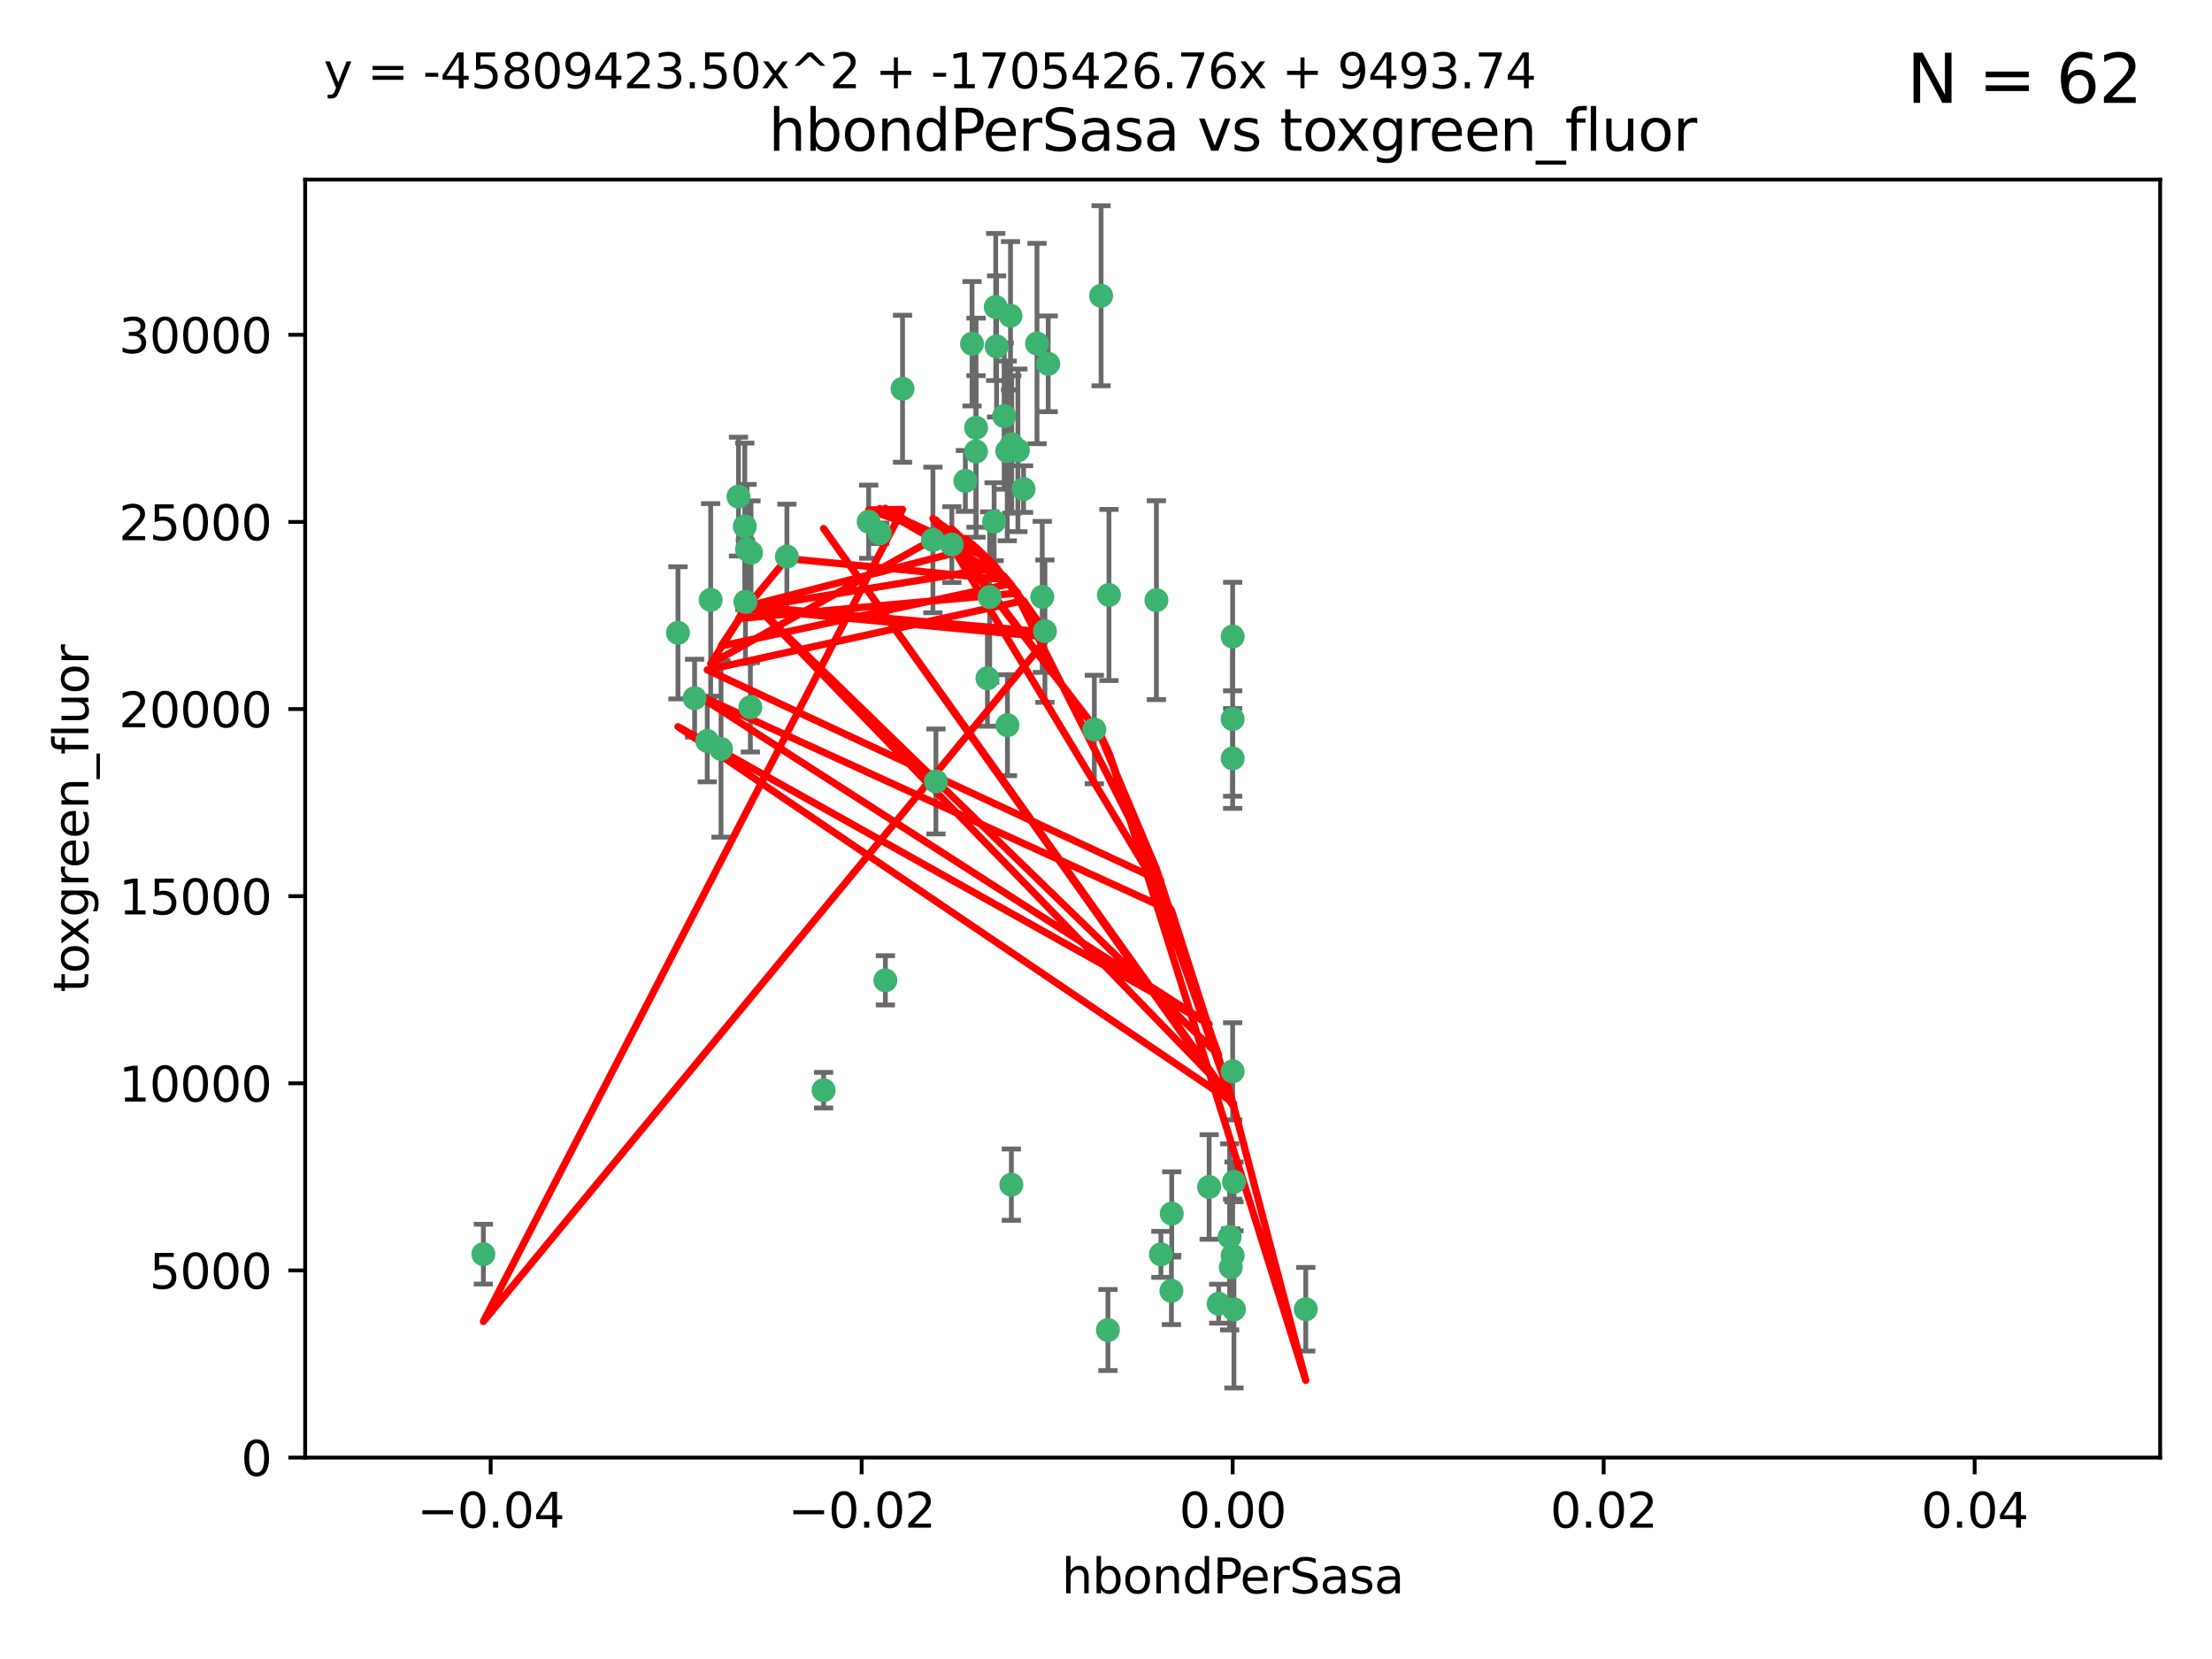 <?xml version="1.0" encoding="utf-8" standalone="no"?>
<!DOCTYPE svg PUBLIC "-//W3C//DTD SVG 1.1//EN"
  "http://www.w3.org/Graphics/SVG/1.1/DTD/svg11.dtd">
<svg xmlns:xlink="http://www.w3.org/1999/xlink" width="460.8pt" height="345.6pt" viewBox="0 0 460.8 345.6" xmlns="http://www.w3.org/2000/svg" version="1.1">
 <defs>
  <style type="text/css">*{stroke-linejoin: round; stroke-linecap: butt}</style>
 </defs>
 <g id="figure_1">
  <g id="patch_1">
   <path d="M 0 345.6 
L 460.8 345.6 
L 460.8 0 
L 0 0 
z
" style="fill: #ffffff"/>
  </g>
  <g id="axes_1">
   <g id="patch_2">
    <path d="M 63.571 303.64 
L 450 303.64 
L 450 37.411 
L 63.571 37.411 
z
" style="fill: #ffffff"/>
   </g>
   <g id="PathCollection_1">
    <defs>
     <path id="ma036e16658" d="M 0 1.118 
C 0.297 1.118 0.581 1 0.791 0.791 
C 1 0.581 1.118 0.297 1.118 0 
C 1.118 -0.297 1 -0.581 0.791 -0.791 
C 0.581 -1 0.297 -1.118 0 -1.118 
C -0.297 -1.118 -0.581 -1 -0.791 -0.791 
C -1 -0.581 -1.118 -0.297 -1.118 0 
C -1.118 0.297 -1 0.581 -0.791 0.791 
C -0.581 1 -0.297 1.118 0 1.118 
z
" style="stroke: #3cb371"/>
    </defs>
    <g clip-path="url(#pbb0972f687)">
     <use xlink:href="#ma036e16658" x="207.091" y="108.677" style="fill: #3cb371; stroke: #3cb371"/>
     <use xlink:href="#ma036e16658" x="216.026" y="71.562" style="fill: #3cb371; stroke: #3cb371"/>
     <use xlink:href="#ma036e16658" x="209.184" y="86.676" style="fill: #3cb371; stroke: #3cb371"/>
     <use xlink:href="#ma036e16658" x="217.677" y="131.48" style="fill: #3cb371; stroke: #3cb371"/>
     <use xlink:href="#ma036e16658" x="155.626" y="114.467" style="fill: #3cb371; stroke: #3cb371"/>
     <use xlink:href="#ma036e16658" x="203.329" y="89.097" style="fill: #3cb371; stroke: #3cb371"/>
     <use xlink:href="#ma036e16658" x="180.96" y="108.676" style="fill: #3cb371; stroke: #3cb371"/>
     <use xlink:href="#ma036e16658" x="188.017" y="80.98" style="fill: #3cb371; stroke: #3cb371"/>
     <use xlink:href="#ma036e16658" x="100.691" y="261.259" style="fill: #3cb371; stroke: #3cb371"/>
     <use xlink:href="#ma036e16658" x="218.359" y="75.786" style="fill: #3cb371; stroke: #3cb371"/>
     <use xlink:href="#ma036e16658" x="155.286" y="125.356" style="fill: #3cb371; stroke: #3cb371"/>
     <use xlink:href="#ma036e16658" x="207.613" y="72.167" style="fill: #3cb371; stroke: #3cb371"/>
     <use xlink:href="#ma036e16658" x="203.319" y="94.046" style="fill: #3cb371; stroke: #3cb371"/>
     <use xlink:href="#ma036e16658" x="210.508" y="65.773" style="fill: #3cb371; stroke: #3cb371"/>
     <use xlink:href="#ma036e16658" x="150.202" y="156.019" style="fill: #3cb371; stroke: #3cb371"/>
     <use xlink:href="#ma036e16658" x="156.315" y="147.335" style="fill: #3cb371; stroke: #3cb371"/>
     <use xlink:href="#ma036e16658" x="148.044" y="124.965" style="fill: #3cb371; stroke: #3cb371"/>
     <use xlink:href="#ma036e16658" x="198.284" y="113.441" style="fill: #3cb371; stroke: #3cb371"/>
     <use xlink:href="#ma036e16658" x="209.828" y="93.933" style="fill: #3cb371; stroke: #3cb371"/>
     <use xlink:href="#ma036e16658" x="163.922" y="115.953" style="fill: #3cb371; stroke: #3cb371"/>
     <use xlink:href="#ma036e16658" x="155.154" y="109.646" style="fill: #3cb371; stroke: #3cb371"/>
     <use xlink:href="#ma036e16658" x="153.844" y="103.453" style="fill: #3cb371; stroke: #3cb371"/>
     <use xlink:href="#ma036e16658" x="212.043" y="93.812" style="fill: #3cb371; stroke: #3cb371"/>
     <use xlink:href="#ma036e16658" x="206.164" y="124.367" style="fill: #3cb371; stroke: #3cb371"/>
     <use xlink:href="#ma036e16658" x="201.107" y="100.184" style="fill: #3cb371; stroke: #3cb371"/>
     <use xlink:href="#ma036e16658" x="210.768" y="92.588" style="fill: #3cb371; stroke: #3cb371"/>
     <use xlink:href="#ma036e16658" x="241.838" y="261.303" style="fill: #3cb371; stroke: #3cb371"/>
     <use xlink:href="#ma036e16658" x="147.329" y="154.361" style="fill: #3cb371; stroke: #3cb371"/>
     <use xlink:href="#ma036e16658" x="213.226" y="101.886" style="fill: #3cb371; stroke: #3cb371"/>
     <use xlink:href="#ma036e16658" x="217.118" y="124.337" style="fill: #3cb371; stroke: #3cb371"/>
     <use xlink:href="#ma036e16658" x="207.427" y="63.953" style="fill: #3cb371; stroke: #3cb371"/>
     <use xlink:href="#ma036e16658" x="202.496" y="71.61" style="fill: #3cb371; stroke: #3cb371"/>
     <use xlink:href="#ma036e16658" x="209.868" y="151.067" style="fill: #3cb371; stroke: #3cb371"/>
     <use xlink:href="#ma036e16658" x="184.442" y="204.22" style="fill: #3cb371; stroke: #3cb371"/>
     <use xlink:href="#ma036e16658" x="210.682" y="246.787" style="fill: #3cb371; stroke: #3cb371"/>
     <use xlink:href="#ma036e16658" x="183.273" y="111.087" style="fill: #3cb371; stroke: #3cb371"/>
     <use xlink:href="#ma036e16658" x="205.698" y="141.297" style="fill: #3cb371; stroke: #3cb371"/>
     <use xlink:href="#ma036e16658" x="194.344" y="112.487" style="fill: #3cb371; stroke: #3cb371"/>
     <use xlink:href="#ma036e16658" x="229.376" y="61.614" style="fill: #3cb371; stroke: #3cb371"/>
     <use xlink:href="#ma036e16658" x="194.968" y="162.792" style="fill: #3cb371; stroke: #3cb371"/>
     <use xlink:href="#ma036e16658" x="244.095" y="252.814" style="fill: #3cb371; stroke: #3cb371"/>
     <use xlink:href="#ma036e16658" x="144.699" y="145.439" style="fill: #3cb371; stroke: #3cb371"/>
     <use xlink:href="#ma036e16658" x="251.887" y="247.267" style="fill: #3cb371; stroke: #3cb371"/>
     <use xlink:href="#ma036e16658" x="141.236" y="131.829" style="fill: #3cb371; stroke: #3cb371"/>
     <use xlink:href="#ma036e16658" x="256.786" y="132.603" style="fill: #3cb371; stroke: #3cb371"/>
     <use xlink:href="#ma036e16658" x="244.027" y="268.906" style="fill: #3cb371; stroke: #3cb371"/>
     <use xlink:href="#ma036e16658" x="256.397" y="263.993" style="fill: #3cb371; stroke: #3cb371"/>
     <use xlink:href="#ma036e16658" x="156.447" y="115.142" style="fill: #3cb371; stroke: #3cb371"/>
     <use xlink:href="#ma036e16658" x="253.875" y="271.584" style="fill: #3cb371; stroke: #3cb371"/>
     <use xlink:href="#ma036e16658" x="230.801" y="277.063" style="fill: #3cb371; stroke: #3cb371"/>
     <use xlink:href="#ma036e16658" x="227.97" y="151.97" style="fill: #3cb371; stroke: #3cb371"/>
     <use xlink:href="#ma036e16658" x="240.902" y="125.024" style="fill: #3cb371; stroke: #3cb371"/>
     <use xlink:href="#ma036e16658" x="257.056" y="272.768" style="fill: #3cb371; stroke: #3cb371"/>
     <use xlink:href="#ma036e16658" x="256.786" y="223.176" style="fill: #3cb371; stroke: #3cb371"/>
     <use xlink:href="#ma036e16658" x="256.159" y="257.661" style="fill: #3cb371; stroke: #3cb371"/>
     <use xlink:href="#ma036e16658" x="256.786" y="149.795" style="fill: #3cb371; stroke: #3cb371"/>
     <use xlink:href="#ma036e16658" x="256.786" y="261.551" style="fill: #3cb371; stroke: #3cb371"/>
     <use xlink:href="#ma036e16658" x="272.013" y="272.741" style="fill: #3cb371; stroke: #3cb371"/>
     <use xlink:href="#ma036e16658" x="231.015" y="123.943" style="fill: #3cb371; stroke: #3cb371"/>
     <use xlink:href="#ma036e16658" x="257.069" y="246.204" style="fill: #3cb371; stroke: #3cb371"/>
     <use xlink:href="#ma036e16658" x="171.569" y="227.107" style="fill: #3cb371; stroke: #3cb371"/>
     <use xlink:href="#ma036e16658" x="256.786" y="157.999" style="fill: #3cb371; stroke: #3cb371"/>
    </g>
   </g>
   <g id="matplotlib.axis_1">
    <g id="xtick_1">
     <g id="line2d_1">
      <defs>
       <path id="md221c77653" d="M 0 0 
L 0 3.5 
" style="stroke: #000000; stroke-width: 0.8"/>
      </defs>
      <g>
       <use xlink:href="#md221c77653" x="102.214" y="303.64" style="stroke: #000000; stroke-width: 0.8"/>
      </g>
     </g>
     <g id="text_1">
      <!-- −0.04 -->
      <g transform="translate(86.891 318.238)scale(0.1 -0.1)">
       <defs>
        <path id="DejaVuSans-2212" d="M 678 2272 
L 4684 2272 
L 4684 1741 
L 678 1741 
L 678 2272 
z
" transform="scale(0.016)"/>
        <path id="DejaVuSans-30" d="M 2034 4250 
Q 1547 4250 1301 3770 
Q 1056 3291 1056 2328 
Q 1056 1369 1301 889 
Q 1547 409 2034 409 
Q 2525 409 2770 889 
Q 3016 1369 3016 2328 
Q 3016 3291 2770 3770 
Q 2525 4250 2034 4250 
z
M 2034 4750 
Q 2819 4750 3233 4129 
Q 3647 3509 3647 2328 
Q 3647 1150 3233 529 
Q 2819 -91 2034 -91 
Q 1250 -91 836 529 
Q 422 1150 422 2328 
Q 422 3509 836 4129 
Q 1250 4750 2034 4750 
z
" transform="scale(0.016)"/>
        <path id="DejaVuSans-2e" d="M 684 794 
L 1344 794 
L 1344 0 
L 684 0 
L 684 794 
z
" transform="scale(0.016)"/>
        <path id="DejaVuSans-34" d="M 2419 4116 
L 825 1625 
L 2419 1625 
L 2419 4116 
z
M 2253 4666 
L 3047 4666 
L 3047 1625 
L 3713 1625 
L 3713 1100 
L 3047 1100 
L 3047 0 
L 2419 0 
L 2419 1100 
L 313 1100 
L 313 1709 
L 2253 4666 
z
" transform="scale(0.016)"/>
       </defs>
       <use xlink:href="#DejaVuSans-2212"/>
       <use xlink:href="#DejaVuSans-30" x="83.789"/>
       <use xlink:href="#DejaVuSans-2e" x="147.412"/>
       <use xlink:href="#DejaVuSans-30" x="179.199"/>
       <use xlink:href="#DejaVuSans-34" x="242.822"/>
      </g>
     </g>
    </g>
    <g id="xtick_2">
     <g id="line2d_2">
      <g>
       <use xlink:href="#md221c77653" x="179.5" y="303.64" style="stroke: #000000; stroke-width: 0.8"/>
      </g>
     </g>
     <g id="text_2">
      <!-- −0.02 -->
      <g transform="translate(164.177 318.238)scale(0.1 -0.1)">
       <defs>
        <path id="DejaVuSans-32" d="M 1228 531 
L 3431 531 
L 3431 0 
L 469 0 
L 469 531 
Q 828 903 1448 1529 
Q 2069 2156 2228 2338 
Q 2531 2678 2651 2914 
Q 2772 3150 2772 3378 
Q 2772 3750 2511 3984 
Q 2250 4219 1831 4219 
Q 1534 4219 1204 4116 
Q 875 4013 500 3803 
L 500 4441 
Q 881 4594 1212 4672 
Q 1544 4750 1819 4750 
Q 2544 4750 2975 4387 
Q 3406 4025 3406 3419 
Q 3406 3131 3298 2873 
Q 3191 2616 2906 2266 
Q 2828 2175 2409 1742 
Q 1991 1309 1228 531 
z
" transform="scale(0.016)"/>
       </defs>
       <use xlink:href="#DejaVuSans-2212"/>
       <use xlink:href="#DejaVuSans-30" x="83.789"/>
       <use xlink:href="#DejaVuSans-2e" x="147.412"/>
       <use xlink:href="#DejaVuSans-30" x="179.199"/>
       <use xlink:href="#DejaVuSans-32" x="242.822"/>
      </g>
     </g>
    </g>
    <g id="xtick_3">
     <g id="line2d_3">
      <g>
       <use xlink:href="#md221c77653" x="256.786" y="303.64" style="stroke: #000000; stroke-width: 0.8"/>
      </g>
     </g>
     <g id="text_3">
      <!-- 0.00 -->
      <g transform="translate(245.653 318.238)scale(0.1 -0.1)">
       <use xlink:href="#DejaVuSans-30"/>
       <use xlink:href="#DejaVuSans-2e" x="63.623"/>
       <use xlink:href="#DejaVuSans-30" x="95.41"/>
       <use xlink:href="#DejaVuSans-30" x="159.033"/>
      </g>
     </g>
    </g>
    <g id="xtick_4">
     <g id="line2d_4">
      <g>
       <use xlink:href="#md221c77653" x="334.071" y="303.64" style="stroke: #000000; stroke-width: 0.8"/>
      </g>
     </g>
     <g id="text_4">
      <!-- 0.02 -->
      <g transform="translate(322.939 318.238)scale(0.1 -0.1)">
       <use xlink:href="#DejaVuSans-30"/>
       <use xlink:href="#DejaVuSans-2e" x="63.623"/>
       <use xlink:href="#DejaVuSans-30" x="95.41"/>
       <use xlink:href="#DejaVuSans-32" x="159.033"/>
      </g>
     </g>
    </g>
    <g id="xtick_5">
     <g id="line2d_5">
      <g>
       <use xlink:href="#md221c77653" x="411.357" y="303.64" style="stroke: #000000; stroke-width: 0.8"/>
      </g>
     </g>
     <g id="text_5">
      <!-- 0.04 -->
      <g transform="translate(400.224 318.238)scale(0.1 -0.1)">
       <use xlink:href="#DejaVuSans-30"/>
       <use xlink:href="#DejaVuSans-2e" x="63.623"/>
       <use xlink:href="#DejaVuSans-30" x="95.41"/>
       <use xlink:href="#DejaVuSans-34" x="159.033"/>
      </g>
     </g>
    </g>
    <g id="text_6">
     <!-- hbondPerSasa -->
     <g transform="translate(221.168 331.917)scale(0.1 -0.1)">
      <defs>
       <path id="DejaVuSans-68" d="M 3513 2113 
L 3513 0 
L 2938 0 
L 2938 2094 
Q 2938 2591 2744 2837 
Q 2550 3084 2163 3084 
Q 1697 3084 1428 2787 
Q 1159 2491 1159 1978 
L 1159 0 
L 581 0 
L 581 4863 
L 1159 4863 
L 1159 2956 
Q 1366 3272 1645 3428 
Q 1925 3584 2291 3584 
Q 2894 3584 3203 3211 
Q 3513 2838 3513 2113 
z
" transform="scale(0.016)"/>
       <path id="DejaVuSans-62" d="M 3116 1747 
Q 3116 2381 2855 2742 
Q 2594 3103 2138 3103 
Q 1681 3103 1420 2742 
Q 1159 2381 1159 1747 
Q 1159 1113 1420 752 
Q 1681 391 2138 391 
Q 2594 391 2855 752 
Q 3116 1113 3116 1747 
z
M 1159 2969 
Q 1341 3281 1617 3432 
Q 1894 3584 2278 3584 
Q 2916 3584 3314 3078 
Q 3713 2572 3713 1747 
Q 3713 922 3314 415 
Q 2916 -91 2278 -91 
Q 1894 -91 1617 61 
Q 1341 213 1159 525 
L 1159 0 
L 581 0 
L 581 4863 
L 1159 4863 
L 1159 2969 
z
" transform="scale(0.016)"/>
       <path id="DejaVuSans-6f" d="M 1959 3097 
Q 1497 3097 1228 2736 
Q 959 2375 959 1747 
Q 959 1119 1226 758 
Q 1494 397 1959 397 
Q 2419 397 2687 759 
Q 2956 1122 2956 1747 
Q 2956 2369 2687 2733 
Q 2419 3097 1959 3097 
z
M 1959 3584 
Q 2709 3584 3137 3096 
Q 3566 2609 3566 1747 
Q 3566 888 3137 398 
Q 2709 -91 1959 -91 
Q 1206 -91 779 398 
Q 353 888 353 1747 
Q 353 2609 779 3096 
Q 1206 3584 1959 3584 
z
" transform="scale(0.016)"/>
       <path id="DejaVuSans-6e" d="M 3513 2113 
L 3513 0 
L 2938 0 
L 2938 2094 
Q 2938 2591 2744 2837 
Q 2550 3084 2163 3084 
Q 1697 3084 1428 2787 
Q 1159 2491 1159 1978 
L 1159 0 
L 581 0 
L 581 3500 
L 1159 3500 
L 1159 2956 
Q 1366 3272 1645 3428 
Q 1925 3584 2291 3584 
Q 2894 3584 3203 3211 
Q 3513 2838 3513 2113 
z
" transform="scale(0.016)"/>
       <path id="DejaVuSans-64" d="M 2906 2969 
L 2906 4863 
L 3481 4863 
L 3481 0 
L 2906 0 
L 2906 525 
Q 2725 213 2448 61 
Q 2172 -91 1784 -91 
Q 1150 -91 751 415 
Q 353 922 353 1747 
Q 353 2572 751 3078 
Q 1150 3584 1784 3584 
Q 2172 3584 2448 3432 
Q 2725 3281 2906 2969 
z
M 947 1747 
Q 947 1113 1208 752 
Q 1469 391 1925 391 
Q 2381 391 2643 752 
Q 2906 1113 2906 1747 
Q 2906 2381 2643 2742 
Q 2381 3103 1925 3103 
Q 1469 3103 1208 2742 
Q 947 2381 947 1747 
z
" transform="scale(0.016)"/>
       <path id="DejaVuSans-50" d="M 1259 4147 
L 1259 2394 
L 2053 2394 
Q 2494 2394 2734 2622 
Q 2975 2850 2975 3272 
Q 2975 3691 2734 3919 
Q 2494 4147 2053 4147 
L 1259 4147 
z
M 628 4666 
L 2053 4666 
Q 2838 4666 3239 4311 
Q 3641 3956 3641 3272 
Q 3641 2581 3239 2228 
Q 2838 1875 2053 1875 
L 1259 1875 
L 1259 0 
L 628 0 
L 628 4666 
z
" transform="scale(0.016)"/>
       <path id="DejaVuSans-65" d="M 3597 1894 
L 3597 1613 
L 953 1613 
Q 991 1019 1311 708 
Q 1631 397 2203 397 
Q 2534 397 2845 478 
Q 3156 559 3463 722 
L 3463 178 
Q 3153 47 2828 -22 
Q 2503 -91 2169 -91 
Q 1331 -91 842 396 
Q 353 884 353 1716 
Q 353 2575 817 3079 
Q 1281 3584 2069 3584 
Q 2775 3584 3186 3129 
Q 3597 2675 3597 1894 
z
M 3022 2063 
Q 3016 2534 2758 2815 
Q 2500 3097 2075 3097 
Q 1594 3097 1305 2825 
Q 1016 2553 972 2059 
L 3022 2063 
z
" transform="scale(0.016)"/>
       <path id="DejaVuSans-72" d="M 2631 2963 
Q 2534 3019 2420 3045 
Q 2306 3072 2169 3072 
Q 1681 3072 1420 2755 
Q 1159 2438 1159 1844 
L 1159 0 
L 581 0 
L 581 3500 
L 1159 3500 
L 1159 2956 
Q 1341 3275 1631 3429 
Q 1922 3584 2338 3584 
Q 2397 3584 2469 3576 
Q 2541 3569 2628 3553 
L 2631 2963 
z
" transform="scale(0.016)"/>
       <path id="DejaVuSans-53" d="M 3425 4513 
L 3425 3897 
Q 3066 4069 2747 4153 
Q 2428 4238 2131 4238 
Q 1616 4238 1336 4038 
Q 1056 3838 1056 3469 
Q 1056 3159 1242 3001 
Q 1428 2844 1947 2747 
L 2328 2669 
Q 3034 2534 3370 2195 
Q 3706 1856 3706 1288 
Q 3706 609 3251 259 
Q 2797 -91 1919 -91 
Q 1588 -91 1214 -16 
Q 841 59 441 206 
L 441 856 
Q 825 641 1194 531 
Q 1563 422 1919 422 
Q 2459 422 2753 634 
Q 3047 847 3047 1241 
Q 3047 1584 2836 1778 
Q 2625 1972 2144 2069 
L 1759 2144 
Q 1053 2284 737 2584 
Q 422 2884 422 3419 
Q 422 4038 858 4394 
Q 1294 4750 2059 4750 
Q 2388 4750 2728 4690 
Q 3069 4631 3425 4513 
z
" transform="scale(0.016)"/>
       <path id="DejaVuSans-61" d="M 2194 1759 
Q 1497 1759 1228 1600 
Q 959 1441 959 1056 
Q 959 750 1161 570 
Q 1363 391 1709 391 
Q 2188 391 2477 730 
Q 2766 1069 2766 1631 
L 2766 1759 
L 2194 1759 
z
M 3341 1997 
L 3341 0 
L 2766 0 
L 2766 531 
Q 2569 213 2275 61 
Q 1981 -91 1556 -91 
Q 1019 -91 701 211 
Q 384 513 384 1019 
Q 384 1609 779 1909 
Q 1175 2209 1959 2209 
L 2766 2209 
L 2766 2266 
Q 2766 2663 2505 2880 
Q 2244 3097 1772 3097 
Q 1472 3097 1187 3025 
Q 903 2953 641 2809 
L 641 3341 
Q 956 3463 1253 3523 
Q 1550 3584 1831 3584 
Q 2591 3584 2966 3190 
Q 3341 2797 3341 1997 
z
" transform="scale(0.016)"/>
       <path id="DejaVuSans-73" d="M 2834 3397 
L 2834 2853 
Q 2591 2978 2328 3040 
Q 2066 3103 1784 3103 
Q 1356 3103 1142 2972 
Q 928 2841 928 2578 
Q 928 2378 1081 2264 
Q 1234 2150 1697 2047 
L 1894 2003 
Q 2506 1872 2764 1633 
Q 3022 1394 3022 966 
Q 3022 478 2636 193 
Q 2250 -91 1575 -91 
Q 1294 -91 989 -36 
Q 684 19 347 128 
L 347 722 
Q 666 556 975 473 
Q 1284 391 1588 391 
Q 1994 391 2212 530 
Q 2431 669 2431 922 
Q 2431 1156 2273 1281 
Q 2116 1406 1581 1522 
L 1381 1569 
Q 847 1681 609 1914 
Q 372 2147 372 2553 
Q 372 3047 722 3315 
Q 1072 3584 1716 3584 
Q 2034 3584 2315 3537 
Q 2597 3491 2834 3397 
z
" transform="scale(0.016)"/>
      </defs>
      <use xlink:href="#DejaVuSans-68"/>
      <use xlink:href="#DejaVuSans-62" x="63.379"/>
      <use xlink:href="#DejaVuSans-6f" x="126.855"/>
      <use xlink:href="#DejaVuSans-6e" x="188.037"/>
      <use xlink:href="#DejaVuSans-64" x="251.416"/>
      <use xlink:href="#DejaVuSans-50" x="314.893"/>
      <use xlink:href="#DejaVuSans-65" x="371.57"/>
      <use xlink:href="#DejaVuSans-72" x="433.094"/>
      <use xlink:href="#DejaVuSans-53" x="474.207"/>
      <use xlink:href="#DejaVuSans-61" x="537.684"/>
      <use xlink:href="#DejaVuSans-73" x="598.963"/>
      <use xlink:href="#DejaVuSans-61" x="651.062"/>
     </g>
    </g>
   </g>
   <g id="matplotlib.axis_2">
    <g id="ytick_1">
     <g id="line2d_6">
      <defs>
       <path id="m705439c32d" d="M 0 0 
L -3.5 0 
" style="stroke: #000000; stroke-width: 0.8"/>
      </defs>
      <g>
       <use xlink:href="#m705439c32d" x="63.571" y="303.64" style="stroke: #000000; stroke-width: 0.8"/>
      </g>
     </g>
     <g id="text_7">
      <!-- 0 -->
      <g transform="translate(50.209 307.439)scale(0.1 -0.1)">
       <use xlink:href="#DejaVuSans-30"/>
      </g>
     </g>
    </g>
    <g id="ytick_2">
     <g id="line2d_7">
      <g>
       <use xlink:href="#m705439c32d" x="63.571" y="264.657" style="stroke: #000000; stroke-width: 0.8"/>
      </g>
     </g>
     <g id="text_8">
      <!-- 5000 -->
      <g transform="translate(31.121 268.457)scale(0.1 -0.1)">
       <defs>
        <path id="DejaVuSans-35" d="M 691 4666 
L 3169 4666 
L 3169 4134 
L 1269 4134 
L 1269 2991 
Q 1406 3038 1543 3061 
Q 1681 3084 1819 3084 
Q 2600 3084 3056 2656 
Q 3513 2228 3513 1497 
Q 3513 744 3044 326 
Q 2575 -91 1722 -91 
Q 1428 -91 1123 -41 
Q 819 9 494 109 
L 494 744 
Q 775 591 1075 516 
Q 1375 441 1709 441 
Q 2250 441 2565 725 
Q 2881 1009 2881 1497 
Q 2881 1984 2565 2268 
Q 2250 2553 1709 2553 
Q 1456 2553 1204 2497 
Q 953 2441 691 2322 
L 691 4666 
z
" transform="scale(0.016)"/>
       </defs>
       <use xlink:href="#DejaVuSans-35"/>
       <use xlink:href="#DejaVuSans-30" x="63.623"/>
       <use xlink:href="#DejaVuSans-30" x="127.246"/>
       <use xlink:href="#DejaVuSans-30" x="190.869"/>
      </g>
     </g>
    </g>
    <g id="ytick_3">
     <g id="line2d_8">
      <g>
       <use xlink:href="#m705439c32d" x="63.571" y="225.675" style="stroke: #000000; stroke-width: 0.8"/>
      </g>
     </g>
     <g id="text_9">
      <!-- 10000 -->
      <g transform="translate(24.759 229.474)scale(0.1 -0.1)">
       <defs>
        <path id="DejaVuSans-31" d="M 794 531 
L 1825 531 
L 1825 4091 
L 703 3866 
L 703 4441 
L 1819 4666 
L 2450 4666 
L 2450 531 
L 3481 531 
L 3481 0 
L 794 0 
L 794 531 
z
" transform="scale(0.016)"/>
       </defs>
       <use xlink:href="#DejaVuSans-31"/>
       <use xlink:href="#DejaVuSans-30" x="63.623"/>
       <use xlink:href="#DejaVuSans-30" x="127.246"/>
       <use xlink:href="#DejaVuSans-30" x="190.869"/>
       <use xlink:href="#DejaVuSans-30" x="254.492"/>
      </g>
     </g>
    </g>
    <g id="ytick_4">
     <g id="line2d_9">
      <g>
       <use xlink:href="#m705439c32d" x="63.571" y="186.692" style="stroke: #000000; stroke-width: 0.8"/>
      </g>
     </g>
     <g id="text_10">
      <!-- 15000 -->
      <g transform="translate(24.759 190.492)scale(0.1 -0.1)">
       <use xlink:href="#DejaVuSans-31"/>
       <use xlink:href="#DejaVuSans-35" x="63.623"/>
       <use xlink:href="#DejaVuSans-30" x="127.246"/>
       <use xlink:href="#DejaVuSans-30" x="190.869"/>
       <use xlink:href="#DejaVuSans-30" x="254.492"/>
      </g>
     </g>
    </g>
    <g id="ytick_5">
     <g id="line2d_10">
      <g>
       <use xlink:href="#m705439c32d" x="63.571" y="147.71" style="stroke: #000000; stroke-width: 0.8"/>
      </g>
     </g>
     <g id="text_11">
      <!-- 20000 -->
      <g transform="translate(24.759 151.509)scale(0.1 -0.1)">
       <use xlink:href="#DejaVuSans-32"/>
       <use xlink:href="#DejaVuSans-30" x="63.623"/>
       <use xlink:href="#DejaVuSans-30" x="127.246"/>
       <use xlink:href="#DejaVuSans-30" x="190.869"/>
       <use xlink:href="#DejaVuSans-30" x="254.492"/>
      </g>
     </g>
    </g>
    <g id="ytick_6">
     <g id="line2d_11">
      <g>
       <use xlink:href="#m705439c32d" x="63.571" y="108.727" style="stroke: #000000; stroke-width: 0.8"/>
      </g>
     </g>
     <g id="text_12">
      <!-- 25000 -->
      <g transform="translate(24.759 112.527)scale(0.1 -0.1)">
       <use xlink:href="#DejaVuSans-32"/>
       <use xlink:href="#DejaVuSans-35" x="63.623"/>
       <use xlink:href="#DejaVuSans-30" x="127.246"/>
       <use xlink:href="#DejaVuSans-30" x="190.869"/>
       <use xlink:href="#DejaVuSans-30" x="254.492"/>
      </g>
     </g>
    </g>
    <g id="ytick_7">
     <g id="line2d_12">
      <g>
       <use xlink:href="#m705439c32d" x="63.571" y="69.745" style="stroke: #000000; stroke-width: 0.8"/>
      </g>
     </g>
     <g id="text_13">
      <!-- 30000 -->
      <g transform="translate(24.759 73.544)scale(0.1 -0.1)">
       <defs>
        <path id="DejaVuSans-33" d="M 2597 2516 
Q 3050 2419 3304 2112 
Q 3559 1806 3559 1356 
Q 3559 666 3084 287 
Q 2609 -91 1734 -91 
Q 1441 -91 1130 -33 
Q 819 25 488 141 
L 488 750 
Q 750 597 1062 519 
Q 1375 441 1716 441 
Q 2309 441 2620 675 
Q 2931 909 2931 1356 
Q 2931 1769 2642 2001 
Q 2353 2234 1838 2234 
L 1294 2234 
L 1294 2753 
L 1863 2753 
Q 2328 2753 2575 2939 
Q 2822 3125 2822 3475 
Q 2822 3834 2567 4026 
Q 2313 4219 1838 4219 
Q 1578 4219 1281 4162 
Q 984 4106 628 3988 
L 628 4550 
Q 988 4650 1302 4700 
Q 1616 4750 1894 4750 
Q 2613 4750 3031 4423 
Q 3450 4097 3450 3541 
Q 3450 3153 3228 2886 
Q 3006 2619 2597 2516 
z
" transform="scale(0.016)"/>
       </defs>
       <use xlink:href="#DejaVuSans-33"/>
       <use xlink:href="#DejaVuSans-30" x="63.623"/>
       <use xlink:href="#DejaVuSans-30" x="127.246"/>
       <use xlink:href="#DejaVuSans-30" x="190.869"/>
       <use xlink:href="#DejaVuSans-30" x="254.492"/>
      </g>
     </g>
    </g>
    <g id="text_14">
     <!-- toxgreen_fluor -->
     <g transform="translate(18.401 206.72)rotate(-90)scale(0.1 -0.1)">
      <defs>
       <path id="DejaVuSans-74" d="M 1172 4494 
L 1172 3500 
L 2356 3500 
L 2356 3053 
L 1172 3053 
L 1172 1153 
Q 1172 725 1289 603 
Q 1406 481 1766 481 
L 2356 481 
L 2356 0 
L 1766 0 
Q 1100 0 847 248 
Q 594 497 594 1153 
L 594 3053 
L 172 3053 
L 172 3500 
L 594 3500 
L 594 4494 
L 1172 4494 
z
" transform="scale(0.016)"/>
       <path id="DejaVuSans-78" d="M 3513 3500 
L 2247 1797 
L 3578 0 
L 2900 0 
L 1881 1375 
L 863 0 
L 184 0 
L 1544 1831 
L 300 3500 
L 978 3500 
L 1906 2253 
L 2834 3500 
L 3513 3500 
z
" transform="scale(0.016)"/>
       <path id="DejaVuSans-67" d="M 2906 1791 
Q 2906 2416 2648 2759 
Q 2391 3103 1925 3103 
Q 1463 3103 1205 2759 
Q 947 2416 947 1791 
Q 947 1169 1205 825 
Q 1463 481 1925 481 
Q 2391 481 2648 825 
Q 2906 1169 2906 1791 
z
M 3481 434 
Q 3481 -459 3084 -895 
Q 2688 -1331 1869 -1331 
Q 1566 -1331 1297 -1286 
Q 1028 -1241 775 -1147 
L 775 -588 
Q 1028 -725 1275 -790 
Q 1522 -856 1778 -856 
Q 2344 -856 2625 -561 
Q 2906 -266 2906 331 
L 2906 616 
Q 2728 306 2450 153 
Q 2172 0 1784 0 
Q 1141 0 747 490 
Q 353 981 353 1791 
Q 353 2603 747 3093 
Q 1141 3584 1784 3584 
Q 2172 3584 2450 3431 
Q 2728 3278 2906 2969 
L 2906 3500 
L 3481 3500 
L 3481 434 
z
" transform="scale(0.016)"/>
       <path id="DejaVuSans-5f" d="M 3263 -1063 
L 3263 -1509 
L -63 -1509 
L -63 -1063 
L 3263 -1063 
z
" transform="scale(0.016)"/>
       <path id="DejaVuSans-66" d="M 2375 4863 
L 2375 4384 
L 1825 4384 
Q 1516 4384 1395 4259 
Q 1275 4134 1275 3809 
L 1275 3500 
L 2222 3500 
L 2222 3053 
L 1275 3053 
L 1275 0 
L 697 0 
L 697 3053 
L 147 3053 
L 147 3500 
L 697 3500 
L 697 3744 
Q 697 4328 969 4595 
Q 1241 4863 1831 4863 
L 2375 4863 
z
" transform="scale(0.016)"/>
       <path id="DejaVuSans-6c" d="M 603 4863 
L 1178 4863 
L 1178 0 
L 603 0 
L 603 4863 
z
" transform="scale(0.016)"/>
       <path id="DejaVuSans-75" d="M 544 1381 
L 544 3500 
L 1119 3500 
L 1119 1403 
Q 1119 906 1312 657 
Q 1506 409 1894 409 
Q 2359 409 2629 706 
Q 2900 1003 2900 1516 
L 2900 3500 
L 3475 3500 
L 3475 0 
L 2900 0 
L 2900 538 
Q 2691 219 2414 64 
Q 2138 -91 1772 -91 
Q 1169 -91 856 284 
Q 544 659 544 1381 
z
M 1991 3584 
L 1991 3584 
z
" transform="scale(0.016)"/>
      </defs>
      <use xlink:href="#DejaVuSans-74"/>
      <use xlink:href="#DejaVuSans-6f" x="39.209"/>
      <use xlink:href="#DejaVuSans-78" x="97.266"/>
      <use xlink:href="#DejaVuSans-67" x="156.445"/>
      <use xlink:href="#DejaVuSans-72" x="219.922"/>
      <use xlink:href="#DejaVuSans-65" x="258.785"/>
      <use xlink:href="#DejaVuSans-65" x="320.309"/>
      <use xlink:href="#DejaVuSans-6e" x="381.832"/>
      <use xlink:href="#DejaVuSans-5f" x="445.211"/>
      <use xlink:href="#DejaVuSans-66" x="495.211"/>
      <use xlink:href="#DejaVuSans-6c" x="530.416"/>
      <use xlink:href="#DejaVuSans-75" x="558.199"/>
      <use xlink:href="#DejaVuSans-6f" x="621.578"/>
      <use xlink:href="#DejaVuSans-72" x="682.76"/>
     </g>
    </g>
   </g>
   <g id="LineCollection_1">
    <path d="M 207.091 116.797 
L 207.091 100.557 
" clip-path="url(#pbb0972f687)" style="fill: none; stroke: #696969"/>
    <path d="M 216.026 92.434 
L 216.026 50.691 
" clip-path="url(#pbb0972f687)" style="fill: none; stroke: #696969"/>
    <path d="M 209.184 101.908 
L 209.184 71.444 
" clip-path="url(#pbb0972f687)" style="fill: none; stroke: #696969"/>
    <path d="M 217.677 146.307 
L 217.677 116.654 
" clip-path="url(#pbb0972f687)" style="fill: none; stroke: #696969"/>
    <path d="M 155.626 128.017 
L 155.626 100.917 
" clip-path="url(#pbb0972f687)" style="fill: none; stroke: #696969"/>
    <path d="M 203.329 111.917 
L 203.329 66.277 
" clip-path="url(#pbb0972f687)" style="fill: none; stroke: #696969"/>
    <path d="M 180.96 116.296 
L 180.96 101.057 
" clip-path="url(#pbb0972f687)" style="fill: none; stroke: #696969"/>
    <path d="M 188.017 96.292 
L 188.017 65.668 
" clip-path="url(#pbb0972f687)" style="fill: none; stroke: #696969"/>
    <path d="M 100.691 267.49 
L 100.691 255.028 
" clip-path="url(#pbb0972f687)" style="fill: none; stroke: #696969"/>
    <path d="M 218.359 85.756 
L 218.359 65.815 
" clip-path="url(#pbb0972f687)" style="fill: none; stroke: #696969"/>
    <path d="M 155.286 138.211 
L 155.286 112.501 
" clip-path="url(#pbb0972f687)" style="fill: none; stroke: #696969"/>
    <path d="M 207.613 86.871 
L 207.613 57.463 
" clip-path="url(#pbb0972f687)" style="fill: none; stroke: #696969"/>
    <path d="M 203.319 109.836 
L 203.319 78.257 
" clip-path="url(#pbb0972f687)" style="fill: none; stroke: #696969"/>
    <path d="M 210.508 81.223 
L 210.508 50.323 
" clip-path="url(#pbb0972f687)" style="fill: none; stroke: #696969"/>
    <path d="M 150.202 174.39 
L 150.202 137.647 
" clip-path="url(#pbb0972f687)" style="fill: none; stroke: #696969"/>
    <path d="M 156.315 156.65 
L 156.315 138.02 
" clip-path="url(#pbb0972f687)" style="fill: none; stroke: #696969"/>
    <path d="M 148.044 145.018 
L 148.044 104.912 
" clip-path="url(#pbb0972f687)" style="fill: none; stroke: #696969"/>
    <path d="M 198.284 121.337 
L 198.284 105.546 
" clip-path="url(#pbb0972f687)" style="fill: none; stroke: #696969"/>
    <path d="M 209.828 112.649 
L 209.828 75.218 
" clip-path="url(#pbb0972f687)" style="fill: none; stroke: #696969"/>
    <path d="M 163.922 126.872 
L 163.922 105.035 
" clip-path="url(#pbb0972f687)" style="fill: none; stroke: #696969"/>
    <path d="M 155.154 126.988 
L 155.154 92.305 
" clip-path="url(#pbb0972f687)" style="fill: none; stroke: #696969"/>
    <path d="M 153.844 115.826 
L 153.844 91.08 
" clip-path="url(#pbb0972f687)" style="fill: none; stroke: #696969"/>
    <path d="M 212.043 110.745 
L 212.043 76.878 
" clip-path="url(#pbb0972f687)" style="fill: none; stroke: #696969"/>
    <path d="M 206.164 142.114 
L 206.164 106.621 
" clip-path="url(#pbb0972f687)" style="fill: none; stroke: #696969"/>
    <path d="M 201.107 106.525 
L 201.107 93.844 
" clip-path="url(#pbb0972f687)" style="fill: none; stroke: #696969"/>
    <path d="M 210.768 106.902 
L 210.768 78.274 
" clip-path="url(#pbb0972f687)" style="fill: none; stroke: #696969"/>
    <path d="M 241.838 266.097 
L 241.838 256.51 
" clip-path="url(#pbb0972f687)" style="fill: none; stroke: #696969"/>
    <path d="M 147.329 162.872 
L 147.329 145.85 
" clip-path="url(#pbb0972f687)" style="fill: none; stroke: #696969"/>
    <path d="M 213.226 106.741 
L 213.226 97.032 
" clip-path="url(#pbb0972f687)" style="fill: none; stroke: #696969"/>
    <path d="M 217.118 140.07 
L 217.118 108.604 
" clip-path="url(#pbb0972f687)" style="fill: none; stroke: #696969"/>
    <path d="M 207.427 79.275 
L 207.427 48.63 
" clip-path="url(#pbb0972f687)" style="fill: none; stroke: #696969"/>
    <path d="M 202.496 84.576 
L 202.496 58.645 
" clip-path="url(#pbb0972f687)" style="fill: none; stroke: #696969"/>
    <path d="M 209.868 161.588 
L 209.868 140.547 
" clip-path="url(#pbb0972f687)" style="fill: none; stroke: #696969"/>
    <path d="M 184.442 209.352 
L 184.442 199.087 
" clip-path="url(#pbb0972f687)" style="fill: none; stroke: #696969"/>
    <path d="M 210.682 254.215 
L 210.682 239.358 
" clip-path="url(#pbb0972f687)" style="fill: none; stroke: #696969"/>
    <path d="M 183.273 113.226 
L 183.273 108.949 
" clip-path="url(#pbb0972f687)" style="fill: none; stroke: #696969"/>
    <path d="M 205.698 151.291 
L 205.698 131.303 
" clip-path="url(#pbb0972f687)" style="fill: none; stroke: #696969"/>
    <path d="M 194.344 127.655 
L 194.344 97.319 
" clip-path="url(#pbb0972f687)" style="fill: none; stroke: #696969"/>
    <path d="M 229.376 80.373 
L 229.376 42.855 
" clip-path="url(#pbb0972f687)" style="fill: none; stroke: #696969"/>
    <path d="M 194.968 173.718 
L 194.968 151.865 
" clip-path="url(#pbb0972f687)" style="fill: none; stroke: #696969"/>
    <path d="M 244.095 261.522 
L 244.095 244.105 
" clip-path="url(#pbb0972f687)" style="fill: none; stroke: #696969"/>
    <path d="M 144.699 153.546 
L 144.699 137.331 
" clip-path="url(#pbb0972f687)" style="fill: none; stroke: #696969"/>
    <path d="M 251.887 258.157 
L 251.887 236.377 
" clip-path="url(#pbb0972f687)" style="fill: none; stroke: #696969"/>
    <path d="M 141.236 145.591 
L 141.236 118.067 
" clip-path="url(#pbb0972f687)" style="fill: none; stroke: #696969"/>
    <path d="M 256.786 143.904 
L 256.786 121.303 
" clip-path="url(#pbb0972f687)" style="fill: none; stroke: #696969"/>
    <path d="M 244.027 275.94 
L 244.027 261.871 
" clip-path="url(#pbb0972f687)" style="fill: none; stroke: #696969"/>
    <path d="M 256.397 272.003 
L 256.397 255.982 
" clip-path="url(#pbb0972f687)" style="fill: none; stroke: #696969"/>
    <path d="M 156.447 125.941 
L 156.447 104.342 
" clip-path="url(#pbb0972f687)" style="fill: none; stroke: #696969"/>
    <path d="M 253.875 275.64 
L 253.875 267.529 
" clip-path="url(#pbb0972f687)" style="fill: none; stroke: #696969"/>
    <path d="M 230.801 285.505 
L 230.801 268.621 
" clip-path="url(#pbb0972f687)" style="fill: none; stroke: #696969"/>
    <path d="M 227.97 163.271 
L 227.97 140.669 
" clip-path="url(#pbb0972f687)" style="fill: none; stroke: #696969"/>
    <path d="M 240.902 145.735 
L 240.902 104.312 
" clip-path="url(#pbb0972f687)" style="fill: none; stroke: #696969"/>
    <path d="M 257.056 289.135 
L 257.056 256.401 
" clip-path="url(#pbb0972f687)" style="fill: none; stroke: #696969"/>
    <path d="M 256.786 233.292 
L 256.786 213.059 
" clip-path="url(#pbb0972f687)" style="fill: none; stroke: #696969"/>
    <path d="M 256.159 277.044 
L 256.159 238.278 
" clip-path="url(#pbb0972f687)" style="fill: none; stroke: #696969"/>
    <path d="M 256.786 165.867 
L 256.786 133.723 
" clip-path="url(#pbb0972f687)" style="fill: none; stroke: #696969"/>
    <path d="M 256.786 273.286 
L 256.786 249.816 
" clip-path="url(#pbb0972f687)" style="fill: none; stroke: #696969"/>
    <path d="M 272.013 281.454 
L 272.013 264.027 
" clip-path="url(#pbb0972f687)" style="fill: none; stroke: #696969"/>
    <path d="M 231.015 141.769 
L 231.015 106.117 
" clip-path="url(#pbb0972f687)" style="fill: none; stroke: #696969"/>
    <path d="M 257.069 250.348 
L 257.069 242.06 
" clip-path="url(#pbb0972f687)" style="fill: none; stroke: #696969"/>
    <path d="M 171.569 230.811 
L 171.569 223.403 
" clip-path="url(#pbb0972f687)" style="fill: none; stroke: #696969"/>
    <path d="M 256.786 168.403 
L 256.786 147.594 
" clip-path="url(#pbb0972f687)" style="fill: none; stroke: #696969"/>
   </g>
   <g id="line2d_13">
    <defs>
     <path id="mdb71f4cd7c" d="M 2 0 
L -2 -0 
" style="stroke: #696969"/>
    </defs>
    <g clip-path="url(#pbb0972f687)">
     <use xlink:href="#mdb71f4cd7c" x="207.091" y="116.797" style="fill: #696969; stroke: #696969"/>
     <use xlink:href="#mdb71f4cd7c" x="216.026" y="92.434" style="fill: #696969; stroke: #696969"/>
     <use xlink:href="#mdb71f4cd7c" x="209.184" y="101.908" style="fill: #696969; stroke: #696969"/>
     <use xlink:href="#mdb71f4cd7c" x="217.677" y="146.307" style="fill: #696969; stroke: #696969"/>
     <use xlink:href="#mdb71f4cd7c" x="155.626" y="128.017" style="fill: #696969; stroke: #696969"/>
     <use xlink:href="#mdb71f4cd7c" x="203.329" y="111.917" style="fill: #696969; stroke: #696969"/>
     <use xlink:href="#mdb71f4cd7c" x="180.96" y="116.296" style="fill: #696969; stroke: #696969"/>
     <use xlink:href="#mdb71f4cd7c" x="188.017" y="96.292" style="fill: #696969; stroke: #696969"/>
     <use xlink:href="#mdb71f4cd7c" x="100.691" y="267.49" style="fill: #696969; stroke: #696969"/>
     <use xlink:href="#mdb71f4cd7c" x="218.359" y="85.756" style="fill: #696969; stroke: #696969"/>
     <use xlink:href="#mdb71f4cd7c" x="155.286" y="138.211" style="fill: #696969; stroke: #696969"/>
     <use xlink:href="#mdb71f4cd7c" x="207.613" y="86.871" style="fill: #696969; stroke: #696969"/>
     <use xlink:href="#mdb71f4cd7c" x="203.319" y="109.836" style="fill: #696969; stroke: #696969"/>
     <use xlink:href="#mdb71f4cd7c" x="210.508" y="81.223" style="fill: #696969; stroke: #696969"/>
     <use xlink:href="#mdb71f4cd7c" x="150.202" y="174.39" style="fill: #696969; stroke: #696969"/>
     <use xlink:href="#mdb71f4cd7c" x="156.315" y="156.65" style="fill: #696969; stroke: #696969"/>
     <use xlink:href="#mdb71f4cd7c" x="148.044" y="145.018" style="fill: #696969; stroke: #696969"/>
     <use xlink:href="#mdb71f4cd7c" x="198.284" y="121.337" style="fill: #696969; stroke: #696969"/>
     <use xlink:href="#mdb71f4cd7c" x="209.828" y="112.649" style="fill: #696969; stroke: #696969"/>
     <use xlink:href="#mdb71f4cd7c" x="163.922" y="126.872" style="fill: #696969; stroke: #696969"/>
     <use xlink:href="#mdb71f4cd7c" x="155.154" y="126.988" style="fill: #696969; stroke: #696969"/>
     <use xlink:href="#mdb71f4cd7c" x="153.844" y="115.826" style="fill: #696969; stroke: #696969"/>
     <use xlink:href="#mdb71f4cd7c" x="212.043" y="110.745" style="fill: #696969; stroke: #696969"/>
     <use xlink:href="#mdb71f4cd7c" x="206.164" y="142.114" style="fill: #696969; stroke: #696969"/>
     <use xlink:href="#mdb71f4cd7c" x="201.107" y="106.525" style="fill: #696969; stroke: #696969"/>
     <use xlink:href="#mdb71f4cd7c" x="210.768" y="106.902" style="fill: #696969; stroke: #696969"/>
     <use xlink:href="#mdb71f4cd7c" x="241.838" y="266.097" style="fill: #696969; stroke: #696969"/>
     <use xlink:href="#mdb71f4cd7c" x="147.329" y="162.872" style="fill: #696969; stroke: #696969"/>
     <use xlink:href="#mdb71f4cd7c" x="213.226" y="106.741" style="fill: #696969; stroke: #696969"/>
     <use xlink:href="#mdb71f4cd7c" x="217.118" y="140.07" style="fill: #696969; stroke: #696969"/>
     <use xlink:href="#mdb71f4cd7c" x="207.427" y="79.275" style="fill: #696969; stroke: #696969"/>
     <use xlink:href="#mdb71f4cd7c" x="202.496" y="84.576" style="fill: #696969; stroke: #696969"/>
     <use xlink:href="#mdb71f4cd7c" x="209.868" y="161.588" style="fill: #696969; stroke: #696969"/>
     <use xlink:href="#mdb71f4cd7c" x="184.442" y="209.352" style="fill: #696969; stroke: #696969"/>
     <use xlink:href="#mdb71f4cd7c" x="210.682" y="254.215" style="fill: #696969; stroke: #696969"/>
     <use xlink:href="#mdb71f4cd7c" x="183.273" y="113.226" style="fill: #696969; stroke: #696969"/>
     <use xlink:href="#mdb71f4cd7c" x="205.698" y="151.291" style="fill: #696969; stroke: #696969"/>
     <use xlink:href="#mdb71f4cd7c" x="194.344" y="127.655" style="fill: #696969; stroke: #696969"/>
     <use xlink:href="#mdb71f4cd7c" x="229.376" y="80.373" style="fill: #696969; stroke: #696969"/>
     <use xlink:href="#mdb71f4cd7c" x="194.968" y="173.718" style="fill: #696969; stroke: #696969"/>
     <use xlink:href="#mdb71f4cd7c" x="244.095" y="261.522" style="fill: #696969; stroke: #696969"/>
     <use xlink:href="#mdb71f4cd7c" x="144.699" y="153.546" style="fill: #696969; stroke: #696969"/>
     <use xlink:href="#mdb71f4cd7c" x="251.887" y="258.157" style="fill: #696969; stroke: #696969"/>
     <use xlink:href="#mdb71f4cd7c" x="141.236" y="145.591" style="fill: #696969; stroke: #696969"/>
     <use xlink:href="#mdb71f4cd7c" x="256.786" y="143.904" style="fill: #696969; stroke: #696969"/>
     <use xlink:href="#mdb71f4cd7c" x="244.027" y="275.94" style="fill: #696969; stroke: #696969"/>
     <use xlink:href="#mdb71f4cd7c" x="256.397" y="272.003" style="fill: #696969; stroke: #696969"/>
     <use xlink:href="#mdb71f4cd7c" x="156.447" y="125.941" style="fill: #696969; stroke: #696969"/>
     <use xlink:href="#mdb71f4cd7c" x="253.875" y="275.64" style="fill: #696969; stroke: #696969"/>
     <use xlink:href="#mdb71f4cd7c" x="230.801" y="285.505" style="fill: #696969; stroke: #696969"/>
     <use xlink:href="#mdb71f4cd7c" x="227.97" y="163.271" style="fill: #696969; stroke: #696969"/>
     <use xlink:href="#mdb71f4cd7c" x="240.902" y="145.735" style="fill: #696969; stroke: #696969"/>
     <use xlink:href="#mdb71f4cd7c" x="257.056" y="289.135" style="fill: #696969; stroke: #696969"/>
     <use xlink:href="#mdb71f4cd7c" x="256.786" y="233.292" style="fill: #696969; stroke: #696969"/>
     <use xlink:href="#mdb71f4cd7c" x="256.159" y="277.044" style="fill: #696969; stroke: #696969"/>
     <use xlink:href="#mdb71f4cd7c" x="256.786" y="165.867" style="fill: #696969; stroke: #696969"/>
     <use xlink:href="#mdb71f4cd7c" x="256.786" y="273.286" style="fill: #696969; stroke: #696969"/>
     <use xlink:href="#mdb71f4cd7c" x="272.013" y="281.454" style="fill: #696969; stroke: #696969"/>
     <use xlink:href="#mdb71f4cd7c" x="231.015" y="141.769" style="fill: #696969; stroke: #696969"/>
     <use xlink:href="#mdb71f4cd7c" x="257.069" y="250.348" style="fill: #696969; stroke: #696969"/>
     <use xlink:href="#mdb71f4cd7c" x="171.569" y="230.811" style="fill: #696969; stroke: #696969"/>
     <use xlink:href="#mdb71f4cd7c" x="256.786" y="168.403" style="fill: #696969; stroke: #696969"/>
    </g>
   </g>
   <g id="line2d_14">
    <g clip-path="url(#pbb0972f687)">
     <use xlink:href="#mdb71f4cd7c" x="207.091" y="100.557" style="fill: #696969; stroke: #696969"/>
     <use xlink:href="#mdb71f4cd7c" x="216.026" y="50.691" style="fill: #696969; stroke: #696969"/>
     <use xlink:href="#mdb71f4cd7c" x="209.184" y="71.444" style="fill: #696969; stroke: #696969"/>
     <use xlink:href="#mdb71f4cd7c" x="217.677" y="116.654" style="fill: #696969; stroke: #696969"/>
     <use xlink:href="#mdb71f4cd7c" x="155.626" y="100.917" style="fill: #696969; stroke: #696969"/>
     <use xlink:href="#mdb71f4cd7c" x="203.329" y="66.277" style="fill: #696969; stroke: #696969"/>
     <use xlink:href="#mdb71f4cd7c" x="180.96" y="101.057" style="fill: #696969; stroke: #696969"/>
     <use xlink:href="#mdb71f4cd7c" x="188.017" y="65.668" style="fill: #696969; stroke: #696969"/>
     <use xlink:href="#mdb71f4cd7c" x="100.691" y="255.028" style="fill: #696969; stroke: #696969"/>
     <use xlink:href="#mdb71f4cd7c" x="218.359" y="65.815" style="fill: #696969; stroke: #696969"/>
     <use xlink:href="#mdb71f4cd7c" x="155.286" y="112.501" style="fill: #696969; stroke: #696969"/>
     <use xlink:href="#mdb71f4cd7c" x="207.613" y="57.463" style="fill: #696969; stroke: #696969"/>
     <use xlink:href="#mdb71f4cd7c" x="203.319" y="78.257" style="fill: #696969; stroke: #696969"/>
     <use xlink:href="#mdb71f4cd7c" x="210.508" y="50.323" style="fill: #696969; stroke: #696969"/>
     <use xlink:href="#mdb71f4cd7c" x="150.202" y="137.647" style="fill: #696969; stroke: #696969"/>
     <use xlink:href="#mdb71f4cd7c" x="156.315" y="138.02" style="fill: #696969; stroke: #696969"/>
     <use xlink:href="#mdb71f4cd7c" x="148.044" y="104.912" style="fill: #696969; stroke: #696969"/>
     <use xlink:href="#mdb71f4cd7c" x="198.284" y="105.546" style="fill: #696969; stroke: #696969"/>
     <use xlink:href="#mdb71f4cd7c" x="209.828" y="75.218" style="fill: #696969; stroke: #696969"/>
     <use xlink:href="#mdb71f4cd7c" x="163.922" y="105.035" style="fill: #696969; stroke: #696969"/>
     <use xlink:href="#mdb71f4cd7c" x="155.154" y="92.305" style="fill: #696969; stroke: #696969"/>
     <use xlink:href="#mdb71f4cd7c" x="153.844" y="91.08" style="fill: #696969; stroke: #696969"/>
     <use xlink:href="#mdb71f4cd7c" x="212.043" y="76.878" style="fill: #696969; stroke: #696969"/>
     <use xlink:href="#mdb71f4cd7c" x="206.164" y="106.621" style="fill: #696969; stroke: #696969"/>
     <use xlink:href="#mdb71f4cd7c" x="201.107" y="93.844" style="fill: #696969; stroke: #696969"/>
     <use xlink:href="#mdb71f4cd7c" x="210.768" y="78.274" style="fill: #696969; stroke: #696969"/>
     <use xlink:href="#mdb71f4cd7c" x="241.838" y="256.51" style="fill: #696969; stroke: #696969"/>
     <use xlink:href="#mdb71f4cd7c" x="147.329" y="145.85" style="fill: #696969; stroke: #696969"/>
     <use xlink:href="#mdb71f4cd7c" x="213.226" y="97.032" style="fill: #696969; stroke: #696969"/>
     <use xlink:href="#mdb71f4cd7c" x="217.118" y="108.604" style="fill: #696969; stroke: #696969"/>
     <use xlink:href="#mdb71f4cd7c" x="207.427" y="48.63" style="fill: #696969; stroke: #696969"/>
     <use xlink:href="#mdb71f4cd7c" x="202.496" y="58.645" style="fill: #696969; stroke: #696969"/>
     <use xlink:href="#mdb71f4cd7c" x="209.868" y="140.547" style="fill: #696969; stroke: #696969"/>
     <use xlink:href="#mdb71f4cd7c" x="184.442" y="199.087" style="fill: #696969; stroke: #696969"/>
     <use xlink:href="#mdb71f4cd7c" x="210.682" y="239.358" style="fill: #696969; stroke: #696969"/>
     <use xlink:href="#mdb71f4cd7c" x="183.273" y="108.949" style="fill: #696969; stroke: #696969"/>
     <use xlink:href="#mdb71f4cd7c" x="205.698" y="131.303" style="fill: #696969; stroke: #696969"/>
     <use xlink:href="#mdb71f4cd7c" x="194.344" y="97.319" style="fill: #696969; stroke: #696969"/>
     <use xlink:href="#mdb71f4cd7c" x="229.376" y="42.855" style="fill: #696969; stroke: #696969"/>
     <use xlink:href="#mdb71f4cd7c" x="194.968" y="151.865" style="fill: #696969; stroke: #696969"/>
     <use xlink:href="#mdb71f4cd7c" x="244.095" y="244.105" style="fill: #696969; stroke: #696969"/>
     <use xlink:href="#mdb71f4cd7c" x="144.699" y="137.331" style="fill: #696969; stroke: #696969"/>
     <use xlink:href="#mdb71f4cd7c" x="251.887" y="236.377" style="fill: #696969; stroke: #696969"/>
     <use xlink:href="#mdb71f4cd7c" x="141.236" y="118.067" style="fill: #696969; stroke: #696969"/>
     <use xlink:href="#mdb71f4cd7c" x="256.786" y="121.303" style="fill: #696969; stroke: #696969"/>
     <use xlink:href="#mdb71f4cd7c" x="244.027" y="261.871" style="fill: #696969; stroke: #696969"/>
     <use xlink:href="#mdb71f4cd7c" x="256.397" y="255.982" style="fill: #696969; stroke: #696969"/>
     <use xlink:href="#mdb71f4cd7c" x="156.447" y="104.342" style="fill: #696969; stroke: #696969"/>
     <use xlink:href="#mdb71f4cd7c" x="253.875" y="267.529" style="fill: #696969; stroke: #696969"/>
     <use xlink:href="#mdb71f4cd7c" x="230.801" y="268.621" style="fill: #696969; stroke: #696969"/>
     <use xlink:href="#mdb71f4cd7c" x="227.97" y="140.669" style="fill: #696969; stroke: #696969"/>
     <use xlink:href="#mdb71f4cd7c" x="240.902" y="104.312" style="fill: #696969; stroke: #696969"/>
     <use xlink:href="#mdb71f4cd7c" x="257.056" y="256.401" style="fill: #696969; stroke: #696969"/>
     <use xlink:href="#mdb71f4cd7c" x="256.786" y="213.059" style="fill: #696969; stroke: #696969"/>
     <use xlink:href="#mdb71f4cd7c" x="256.159" y="238.278" style="fill: #696969; stroke: #696969"/>
     <use xlink:href="#mdb71f4cd7c" x="256.786" y="133.723" style="fill: #696969; stroke: #696969"/>
     <use xlink:href="#mdb71f4cd7c" x="256.786" y="249.816" style="fill: #696969; stroke: #696969"/>
     <use xlink:href="#mdb71f4cd7c" x="272.013" y="264.027" style="fill: #696969; stroke: #696969"/>
     <use xlink:href="#mdb71f4cd7c" x="231.015" y="106.117" style="fill: #696969; stroke: #696969"/>
     <use xlink:href="#mdb71f4cd7c" x="257.069" y="242.06" style="fill: #696969; stroke: #696969"/>
     <use xlink:href="#mdb71f4cd7c" x="171.569" y="223.403" style="fill: #696969; stroke: #696969"/>
     <use xlink:href="#mdb71f4cd7c" x="256.786" y="147.594" style="fill: #696969; stroke: #696969"/>
    </g>
   </g>
   <g id="line2d_15">
    <path d="M 207.091 117.697 
L 216.026 129.111 
L 209.184 120.028 
L 217.677 131.637 
L 155.626 126.304 
L 203.329 114.034 
L 180.96 106.233 
L 188.017 106.11 
L 100.691 275.291 
L 218.359 132.719 
L 155.286 126.781 
L 207.613 118.259 
L 203.319 114.025 
L 210.508 121.611 
L 150.202 134.59 
L 156.315 125.351 
L 148.044 138.279 
L 198.284 110.184 
L 209.828 120.787 
L 163.922 116.35 
L 155.154 126.968 
L 153.844 128.87 
L 212.043 123.551 
L 206.164 116.731 
L 201.107 112.188 
L 210.768 121.931 
L 241.838 183.533 
L 147.329 139.549 
L 213.226 125.123 
L 217.118 130.768 
L 207.427 118.057 
L 202.496 113.314 
L 209.868 120.835 
L 184.442 105.874 
L 210.682 121.825 
L 183.273 105.93 
L 205.698 116.262 
L 194.344 108.024 
L 229.376 153.278 
L 194.968 108.317 
L 244.095 189.808 
L 144.699 144.437 
L 251.887 213.34 
L 141.236 151.376 
L 256.786 229.622 
L 244.027 189.616 
L 256.397 228.288 
L 156.447 125.172 
L 253.875 219.808 
L 230.801 156.363 
L 227.97 150.333 
L 240.902 181.004 
L 257.056 230.553 
L 256.786 229.622 
L 256.159 227.475 
L 256.786 229.622 
L 256.786 229.622 
L 272.013 287.563 
L 231.015 156.834 
L 257.069 230.599 
L 171.569 110.092 
L 256.786 229.622 
" clip-path="url(#pbb0972f687)" style="fill: none; stroke: #ff0000; stroke-width: 1.5; stroke-linecap: square"/>
   </g>
   <g id="line2d_16">
    <defs>
     <path id="m4d933ce4f0" d="M 0 2 
C 0.53 2 1.039 1.789 1.414 1.414 
C 1.789 1.039 2 0.53 2 0 
C 2 -0.53 1.789 -1.039 1.414 -1.414 
C 1.039 -1.789 0.53 -2 0 -2 
C -0.53 -2 -1.039 -1.789 -1.414 -1.414 
C -1.789 -1.039 -2 -0.53 -2 0 
C -2 0.53 -1.789 1.039 -1.414 1.414 
C -1.039 1.789 -0.53 2 0 2 
z
" style="stroke: #3cb371"/>
    </defs>
    <g clip-path="url(#pbb0972f687)">
     <use xlink:href="#m4d933ce4f0" x="207.091" y="108.677" style="fill: #3cb371; stroke: #3cb371"/>
     <use xlink:href="#m4d933ce4f0" x="216.026" y="71.562" style="fill: #3cb371; stroke: #3cb371"/>
     <use xlink:href="#m4d933ce4f0" x="209.184" y="86.676" style="fill: #3cb371; stroke: #3cb371"/>
     <use xlink:href="#m4d933ce4f0" x="217.677" y="131.48" style="fill: #3cb371; stroke: #3cb371"/>
     <use xlink:href="#m4d933ce4f0" x="155.626" y="114.467" style="fill: #3cb371; stroke: #3cb371"/>
     <use xlink:href="#m4d933ce4f0" x="203.329" y="89.097" style="fill: #3cb371; stroke: #3cb371"/>
     <use xlink:href="#m4d933ce4f0" x="180.96" y="108.676" style="fill: #3cb371; stroke: #3cb371"/>
     <use xlink:href="#m4d933ce4f0" x="188.017" y="80.98" style="fill: #3cb371; stroke: #3cb371"/>
     <use xlink:href="#m4d933ce4f0" x="100.691" y="261.259" style="fill: #3cb371; stroke: #3cb371"/>
     <use xlink:href="#m4d933ce4f0" x="218.359" y="75.786" style="fill: #3cb371; stroke: #3cb371"/>
     <use xlink:href="#m4d933ce4f0" x="155.286" y="125.356" style="fill: #3cb371; stroke: #3cb371"/>
     <use xlink:href="#m4d933ce4f0" x="207.613" y="72.167" style="fill: #3cb371; stroke: #3cb371"/>
     <use xlink:href="#m4d933ce4f0" x="203.319" y="94.046" style="fill: #3cb371; stroke: #3cb371"/>
     <use xlink:href="#m4d933ce4f0" x="210.508" y="65.773" style="fill: #3cb371; stroke: #3cb371"/>
     <use xlink:href="#m4d933ce4f0" x="150.202" y="156.019" style="fill: #3cb371; stroke: #3cb371"/>
     <use xlink:href="#m4d933ce4f0" x="156.315" y="147.335" style="fill: #3cb371; stroke: #3cb371"/>
     <use xlink:href="#m4d933ce4f0" x="148.044" y="124.965" style="fill: #3cb371; stroke: #3cb371"/>
     <use xlink:href="#m4d933ce4f0" x="198.284" y="113.441" style="fill: #3cb371; stroke: #3cb371"/>
     <use xlink:href="#m4d933ce4f0" x="209.828" y="93.933" style="fill: #3cb371; stroke: #3cb371"/>
     <use xlink:href="#m4d933ce4f0" x="163.922" y="115.953" style="fill: #3cb371; stroke: #3cb371"/>
     <use xlink:href="#m4d933ce4f0" x="155.154" y="109.646" style="fill: #3cb371; stroke: #3cb371"/>
     <use xlink:href="#m4d933ce4f0" x="153.844" y="103.453" style="fill: #3cb371; stroke: #3cb371"/>
     <use xlink:href="#m4d933ce4f0" x="212.043" y="93.812" style="fill: #3cb371; stroke: #3cb371"/>
     <use xlink:href="#m4d933ce4f0" x="206.164" y="124.367" style="fill: #3cb371; stroke: #3cb371"/>
     <use xlink:href="#m4d933ce4f0" x="201.107" y="100.184" style="fill: #3cb371; stroke: #3cb371"/>
     <use xlink:href="#m4d933ce4f0" x="210.768" y="92.588" style="fill: #3cb371; stroke: #3cb371"/>
     <use xlink:href="#m4d933ce4f0" x="241.838" y="261.303" style="fill: #3cb371; stroke: #3cb371"/>
     <use xlink:href="#m4d933ce4f0" x="147.329" y="154.361" style="fill: #3cb371; stroke: #3cb371"/>
     <use xlink:href="#m4d933ce4f0" x="213.226" y="101.886" style="fill: #3cb371; stroke: #3cb371"/>
     <use xlink:href="#m4d933ce4f0" x="217.118" y="124.337" style="fill: #3cb371; stroke: #3cb371"/>
     <use xlink:href="#m4d933ce4f0" x="207.427" y="63.953" style="fill: #3cb371; stroke: #3cb371"/>
     <use xlink:href="#m4d933ce4f0" x="202.496" y="71.61" style="fill: #3cb371; stroke: #3cb371"/>
     <use xlink:href="#m4d933ce4f0" x="209.868" y="151.067" style="fill: #3cb371; stroke: #3cb371"/>
     <use xlink:href="#m4d933ce4f0" x="184.442" y="204.22" style="fill: #3cb371; stroke: #3cb371"/>
     <use xlink:href="#m4d933ce4f0" x="210.682" y="246.787" style="fill: #3cb371; stroke: #3cb371"/>
     <use xlink:href="#m4d933ce4f0" x="183.273" y="111.087" style="fill: #3cb371; stroke: #3cb371"/>
     <use xlink:href="#m4d933ce4f0" x="205.698" y="141.297" style="fill: #3cb371; stroke: #3cb371"/>
     <use xlink:href="#m4d933ce4f0" x="194.344" y="112.487" style="fill: #3cb371; stroke: #3cb371"/>
     <use xlink:href="#m4d933ce4f0" x="229.376" y="61.614" style="fill: #3cb371; stroke: #3cb371"/>
     <use xlink:href="#m4d933ce4f0" x="194.968" y="162.792" style="fill: #3cb371; stroke: #3cb371"/>
     <use xlink:href="#m4d933ce4f0" x="244.095" y="252.814" style="fill: #3cb371; stroke: #3cb371"/>
     <use xlink:href="#m4d933ce4f0" x="144.699" y="145.439" style="fill: #3cb371; stroke: #3cb371"/>
     <use xlink:href="#m4d933ce4f0" x="251.887" y="247.267" style="fill: #3cb371; stroke: #3cb371"/>
     <use xlink:href="#m4d933ce4f0" x="141.236" y="131.829" style="fill: #3cb371; stroke: #3cb371"/>
     <use xlink:href="#m4d933ce4f0" x="256.786" y="132.603" style="fill: #3cb371; stroke: #3cb371"/>
     <use xlink:href="#m4d933ce4f0" x="244.027" y="268.906" style="fill: #3cb371; stroke: #3cb371"/>
     <use xlink:href="#m4d933ce4f0" x="256.397" y="263.993" style="fill: #3cb371; stroke: #3cb371"/>
     <use xlink:href="#m4d933ce4f0" x="156.447" y="115.142" style="fill: #3cb371; stroke: #3cb371"/>
     <use xlink:href="#m4d933ce4f0" x="253.875" y="271.584" style="fill: #3cb371; stroke: #3cb371"/>
     <use xlink:href="#m4d933ce4f0" x="230.801" y="277.063" style="fill: #3cb371; stroke: #3cb371"/>
     <use xlink:href="#m4d933ce4f0" x="227.97" y="151.97" style="fill: #3cb371; stroke: #3cb371"/>
     <use xlink:href="#m4d933ce4f0" x="240.902" y="125.024" style="fill: #3cb371; stroke: #3cb371"/>
     <use xlink:href="#m4d933ce4f0" x="257.056" y="272.768" style="fill: #3cb371; stroke: #3cb371"/>
     <use xlink:href="#m4d933ce4f0" x="256.786" y="223.176" style="fill: #3cb371; stroke: #3cb371"/>
     <use xlink:href="#m4d933ce4f0" x="256.159" y="257.661" style="fill: #3cb371; stroke: #3cb371"/>
     <use xlink:href="#m4d933ce4f0" x="256.786" y="149.795" style="fill: #3cb371; stroke: #3cb371"/>
     <use xlink:href="#m4d933ce4f0" x="256.786" y="261.551" style="fill: #3cb371; stroke: #3cb371"/>
     <use xlink:href="#m4d933ce4f0" x="272.013" y="272.741" style="fill: #3cb371; stroke: #3cb371"/>
     <use xlink:href="#m4d933ce4f0" x="231.015" y="123.943" style="fill: #3cb371; stroke: #3cb371"/>
     <use xlink:href="#m4d933ce4f0" x="257.069" y="246.204" style="fill: #3cb371; stroke: #3cb371"/>
     <use xlink:href="#m4d933ce4f0" x="171.569" y="227.107" style="fill: #3cb371; stroke: #3cb371"/>
     <use xlink:href="#m4d933ce4f0" x="256.786" y="157.999" style="fill: #3cb371; stroke: #3cb371"/>
    </g>
   </g>
   <g id="patch_3">
    <path d="M 63.571 303.64 
L 63.571 37.411 
" style="fill: none; stroke: #000000; stroke-width: 0.8; stroke-linejoin: miter; stroke-linecap: square"/>
   </g>
   <g id="patch_4">
    <path d="M 450 303.64 
L 450 37.411 
" style="fill: none; stroke: #000000; stroke-width: 0.8; stroke-linejoin: miter; stroke-linecap: square"/>
   </g>
   <g id="patch_5">
    <path d="M 63.571 303.64 
L 450 303.64 
" style="fill: none; stroke: #000000; stroke-width: 0.8; stroke-linejoin: miter; stroke-linecap: square"/>
   </g>
   <g id="patch_6">
    <path d="M 63.571 37.411 
L 450 37.411 
" style="fill: none; stroke: #000000; stroke-width: 0.8; stroke-linejoin: miter; stroke-linecap: square"/>
   </g>
   <g id="text_15">
    <!-- N = 62 -->
    <g transform="translate(397.217 21.426)scale(0.14 -0.14)">
     <defs>
      <path id="DejaVuSans-4e" d="M 628 4666 
L 1478 4666 
L 3547 763 
L 3547 4666 
L 4159 4666 
L 4159 0 
L 3309 0 
L 1241 3903 
L 1241 0 
L 628 0 
L 628 4666 
z
" transform="scale(0.016)"/>
      <path id="DejaVuSans-20" transform="scale(0.016)"/>
      <path id="DejaVuSans-3d" d="M 678 2906 
L 4684 2906 
L 4684 2381 
L 678 2381 
L 678 2906 
z
M 678 1631 
L 4684 1631 
L 4684 1100 
L 678 1100 
L 678 1631 
z
" transform="scale(0.016)"/>
      <path id="DejaVuSans-36" d="M 2113 2584 
Q 1688 2584 1439 2293 
Q 1191 2003 1191 1497 
Q 1191 994 1439 701 
Q 1688 409 2113 409 
Q 2538 409 2786 701 
Q 3034 994 3034 1497 
Q 3034 2003 2786 2293 
Q 2538 2584 2113 2584 
z
M 3366 4563 
L 3366 3988 
Q 3128 4100 2886 4159 
Q 2644 4219 2406 4219 
Q 1781 4219 1451 3797 
Q 1122 3375 1075 2522 
Q 1259 2794 1537 2939 
Q 1816 3084 2150 3084 
Q 2853 3084 3261 2657 
Q 3669 2231 3669 1497 
Q 3669 778 3244 343 
Q 2819 -91 2113 -91 
Q 1303 -91 875 529 
Q 447 1150 447 2328 
Q 447 3434 972 4092 
Q 1497 4750 2381 4750 
Q 2619 4750 2861 4703 
Q 3103 4656 3366 4563 
z
" transform="scale(0.016)"/>
     </defs>
     <use xlink:href="#DejaVuSans-4e"/>
     <use xlink:href="#DejaVuSans-20" x="74.805"/>
     <use xlink:href="#DejaVuSans-3d" x="106.592"/>
     <use xlink:href="#DejaVuSans-20" x="190.381"/>
     <use xlink:href="#DejaVuSans-36" x="222.168"/>
     <use xlink:href="#DejaVuSans-32" x="285.791"/>
    </g>
   </g>
   <g id="text_16">
    <!-- y = -45809423.50x^2 + -1705426.76x + 9493.74 -->
    <g transform="translate(67.436 18.387)scale(0.1 -0.1)">
     <defs>
      <path id="DejaVuSans-79" d="M 2059 -325 
Q 1816 -950 1584 -1140 
Q 1353 -1331 966 -1331 
L 506 -1331 
L 506 -850 
L 844 -850 
Q 1081 -850 1212 -737 
Q 1344 -625 1503 -206 
L 1606 56 
L 191 3500 
L 800 3500 
L 1894 763 
L 2988 3500 
L 3597 3500 
L 2059 -325 
z
" transform="scale(0.016)"/>
      <path id="DejaVuSans-2d" d="M 313 2009 
L 1997 2009 
L 1997 1497 
L 313 1497 
L 313 2009 
z
" transform="scale(0.016)"/>
      <path id="DejaVuSans-38" d="M 2034 2216 
Q 1584 2216 1326 1975 
Q 1069 1734 1069 1313 
Q 1069 891 1326 650 
Q 1584 409 2034 409 
Q 2484 409 2743 651 
Q 3003 894 3003 1313 
Q 3003 1734 2745 1975 
Q 2488 2216 2034 2216 
z
M 1403 2484 
Q 997 2584 770 2862 
Q 544 3141 544 3541 
Q 544 4100 942 4425 
Q 1341 4750 2034 4750 
Q 2731 4750 3128 4425 
Q 3525 4100 3525 3541 
Q 3525 3141 3298 2862 
Q 3072 2584 2669 2484 
Q 3125 2378 3379 2068 
Q 3634 1759 3634 1313 
Q 3634 634 3220 271 
Q 2806 -91 2034 -91 
Q 1263 -91 848 271 
Q 434 634 434 1313 
Q 434 1759 690 2068 
Q 947 2378 1403 2484 
z
M 1172 3481 
Q 1172 3119 1398 2916 
Q 1625 2713 2034 2713 
Q 2441 2713 2670 2916 
Q 2900 3119 2900 3481 
Q 2900 3844 2670 4047 
Q 2441 4250 2034 4250 
Q 1625 4250 1398 4047 
Q 1172 3844 1172 3481 
z
" transform="scale(0.016)"/>
      <path id="DejaVuSans-39" d="M 703 97 
L 703 672 
Q 941 559 1184 500 
Q 1428 441 1663 441 
Q 2288 441 2617 861 
Q 2947 1281 2994 2138 
Q 2813 1869 2534 1725 
Q 2256 1581 1919 1581 
Q 1219 1581 811 2004 
Q 403 2428 403 3163 
Q 403 3881 828 4315 
Q 1253 4750 1959 4750 
Q 2769 4750 3195 4129 
Q 3622 3509 3622 2328 
Q 3622 1225 3098 567 
Q 2575 -91 1691 -91 
Q 1453 -91 1209 -44 
Q 966 3 703 97 
z
M 1959 2075 
Q 2384 2075 2632 2365 
Q 2881 2656 2881 3163 
Q 2881 3666 2632 3958 
Q 2384 4250 1959 4250 
Q 1534 4250 1286 3958 
Q 1038 3666 1038 3163 
Q 1038 2656 1286 2365 
Q 1534 2075 1959 2075 
z
" transform="scale(0.016)"/>
      <path id="DejaVuSans-5e" d="M 2988 4666 
L 4684 2925 
L 4056 2925 
L 2681 4159 
L 1306 2925 
L 678 2925 
L 2375 4666 
L 2988 4666 
z
" transform="scale(0.016)"/>
      <path id="DejaVuSans-2b" d="M 2944 4013 
L 2944 2272 
L 4684 2272 
L 4684 1741 
L 2944 1741 
L 2944 0 
L 2419 0 
L 2419 1741 
L 678 1741 
L 678 2272 
L 2419 2272 
L 2419 4013 
L 2944 4013 
z
" transform="scale(0.016)"/>
      <path id="DejaVuSans-37" d="M 525 4666 
L 3525 4666 
L 3525 4397 
L 1831 0 
L 1172 0 
L 2766 4134 
L 525 4134 
L 525 4666 
z
" transform="scale(0.016)"/>
     </defs>
     <use xlink:href="#DejaVuSans-79"/>
     <use xlink:href="#DejaVuSans-20" x="59.18"/>
     <use xlink:href="#DejaVuSans-3d" x="90.967"/>
     <use xlink:href="#DejaVuSans-20" x="174.756"/>
     <use xlink:href="#DejaVuSans-2d" x="206.543"/>
     <use xlink:href="#DejaVuSans-34" x="242.627"/>
     <use xlink:href="#DejaVuSans-35" x="306.25"/>
     <use xlink:href="#DejaVuSans-38" x="369.873"/>
     <use xlink:href="#DejaVuSans-30" x="433.496"/>
     <use xlink:href="#DejaVuSans-39" x="497.119"/>
     <use xlink:href="#DejaVuSans-34" x="560.742"/>
     <use xlink:href="#DejaVuSans-32" x="624.365"/>
     <use xlink:href="#DejaVuSans-33" x="687.988"/>
     <use xlink:href="#DejaVuSans-2e" x="751.611"/>
     <use xlink:href="#DejaVuSans-35" x="783.398"/>
     <use xlink:href="#DejaVuSans-30" x="847.021"/>
     <use xlink:href="#DejaVuSans-78" x="910.645"/>
     <use xlink:href="#DejaVuSans-5e" x="969.824"/>
     <use xlink:href="#DejaVuSans-32" x="1053.613"/>
     <use xlink:href="#DejaVuSans-20" x="1117.236"/>
     <use xlink:href="#DejaVuSans-2b" x="1149.023"/>
     <use xlink:href="#DejaVuSans-20" x="1232.812"/>
     <use xlink:href="#DejaVuSans-2d" x="1264.6"/>
     <use xlink:href="#DejaVuSans-31" x="1300.684"/>
     <use xlink:href="#DejaVuSans-37" x="1364.307"/>
     <use xlink:href="#DejaVuSans-30" x="1427.93"/>
     <use xlink:href="#DejaVuSans-35" x="1491.553"/>
     <use xlink:href="#DejaVuSans-34" x="1555.176"/>
     <use xlink:href="#DejaVuSans-32" x="1618.799"/>
     <use xlink:href="#DejaVuSans-36" x="1682.422"/>
     <use xlink:href="#DejaVuSans-2e" x="1746.045"/>
     <use xlink:href="#DejaVuSans-37" x="1777.832"/>
     <use xlink:href="#DejaVuSans-36" x="1841.455"/>
     <use xlink:href="#DejaVuSans-78" x="1905.078"/>
     <use xlink:href="#DejaVuSans-20" x="1964.258"/>
     <use xlink:href="#DejaVuSans-2b" x="1996.045"/>
     <use xlink:href="#DejaVuSans-20" x="2079.834"/>
     <use xlink:href="#DejaVuSans-39" x="2111.621"/>
     <use xlink:href="#DejaVuSans-34" x="2175.244"/>
     <use xlink:href="#DejaVuSans-39" x="2238.867"/>
     <use xlink:href="#DejaVuSans-33" x="2302.49"/>
     <use xlink:href="#DejaVuSans-2e" x="2366.113"/>
     <use xlink:href="#DejaVuSans-37" x="2397.9"/>
     <use xlink:href="#DejaVuSans-34" x="2461.523"/>
    </g>
   </g>
   <g id="text_17">
    <!-- hbondPerSasa vs toxgreen_fluor -->
    <g transform="translate(160.12 31.411)scale(0.12 -0.12)">
     <defs>
      <path id="DejaVuSans-76" d="M 191 3500 
L 800 3500 
L 1894 563 
L 2988 3500 
L 3597 3500 
L 2284 0 
L 1503 0 
L 191 3500 
z
" transform="scale(0.016)"/>
     </defs>
     <use xlink:href="#DejaVuSans-68"/>
     <use xlink:href="#DejaVuSans-62" x="63.379"/>
     <use xlink:href="#DejaVuSans-6f" x="126.855"/>
     <use xlink:href="#DejaVuSans-6e" x="188.037"/>
     <use xlink:href="#DejaVuSans-64" x="251.416"/>
     <use xlink:href="#DejaVuSans-50" x="314.893"/>
     <use xlink:href="#DejaVuSans-65" x="371.57"/>
     <use xlink:href="#DejaVuSans-72" x="433.094"/>
     <use xlink:href="#DejaVuSans-53" x="474.207"/>
     <use xlink:href="#DejaVuSans-61" x="537.684"/>
     <use xlink:href="#DejaVuSans-73" x="598.963"/>
     <use xlink:href="#DejaVuSans-61" x="651.062"/>
     <use xlink:href="#DejaVuSans-20" x="712.342"/>
     <use xlink:href="#DejaVuSans-76" x="744.129"/>
     <use xlink:href="#DejaVuSans-73" x="803.309"/>
     <use xlink:href="#DejaVuSans-20" x="855.408"/>
     <use xlink:href="#DejaVuSans-74" x="887.195"/>
     <use xlink:href="#DejaVuSans-6f" x="926.404"/>
     <use xlink:href="#DejaVuSans-78" x="984.461"/>
     <use xlink:href="#DejaVuSans-67" x="1043.641"/>
     <use xlink:href="#DejaVuSans-72" x="1107.117"/>
     <use xlink:href="#DejaVuSans-65" x="1145.98"/>
     <use xlink:href="#DejaVuSans-65" x="1207.504"/>
     <use xlink:href="#DejaVuSans-6e" x="1269.027"/>
     <use xlink:href="#DejaVuSans-5f" x="1332.406"/>
     <use xlink:href="#DejaVuSans-66" x="1382.406"/>
     <use xlink:href="#DejaVuSans-6c" x="1417.611"/>
     <use xlink:href="#DejaVuSans-75" x="1445.395"/>
     <use xlink:href="#DejaVuSans-6f" x="1508.773"/>
     <use xlink:href="#DejaVuSans-72" x="1569.955"/>
    </g>
   </g>
  </g>
 </g>
 <defs>
  <clipPath id="pbb0972f687">
   <rect x="63.571" y="37.411" width="386.429" height="266.229"/>
  </clipPath>
 </defs>
</svg>
